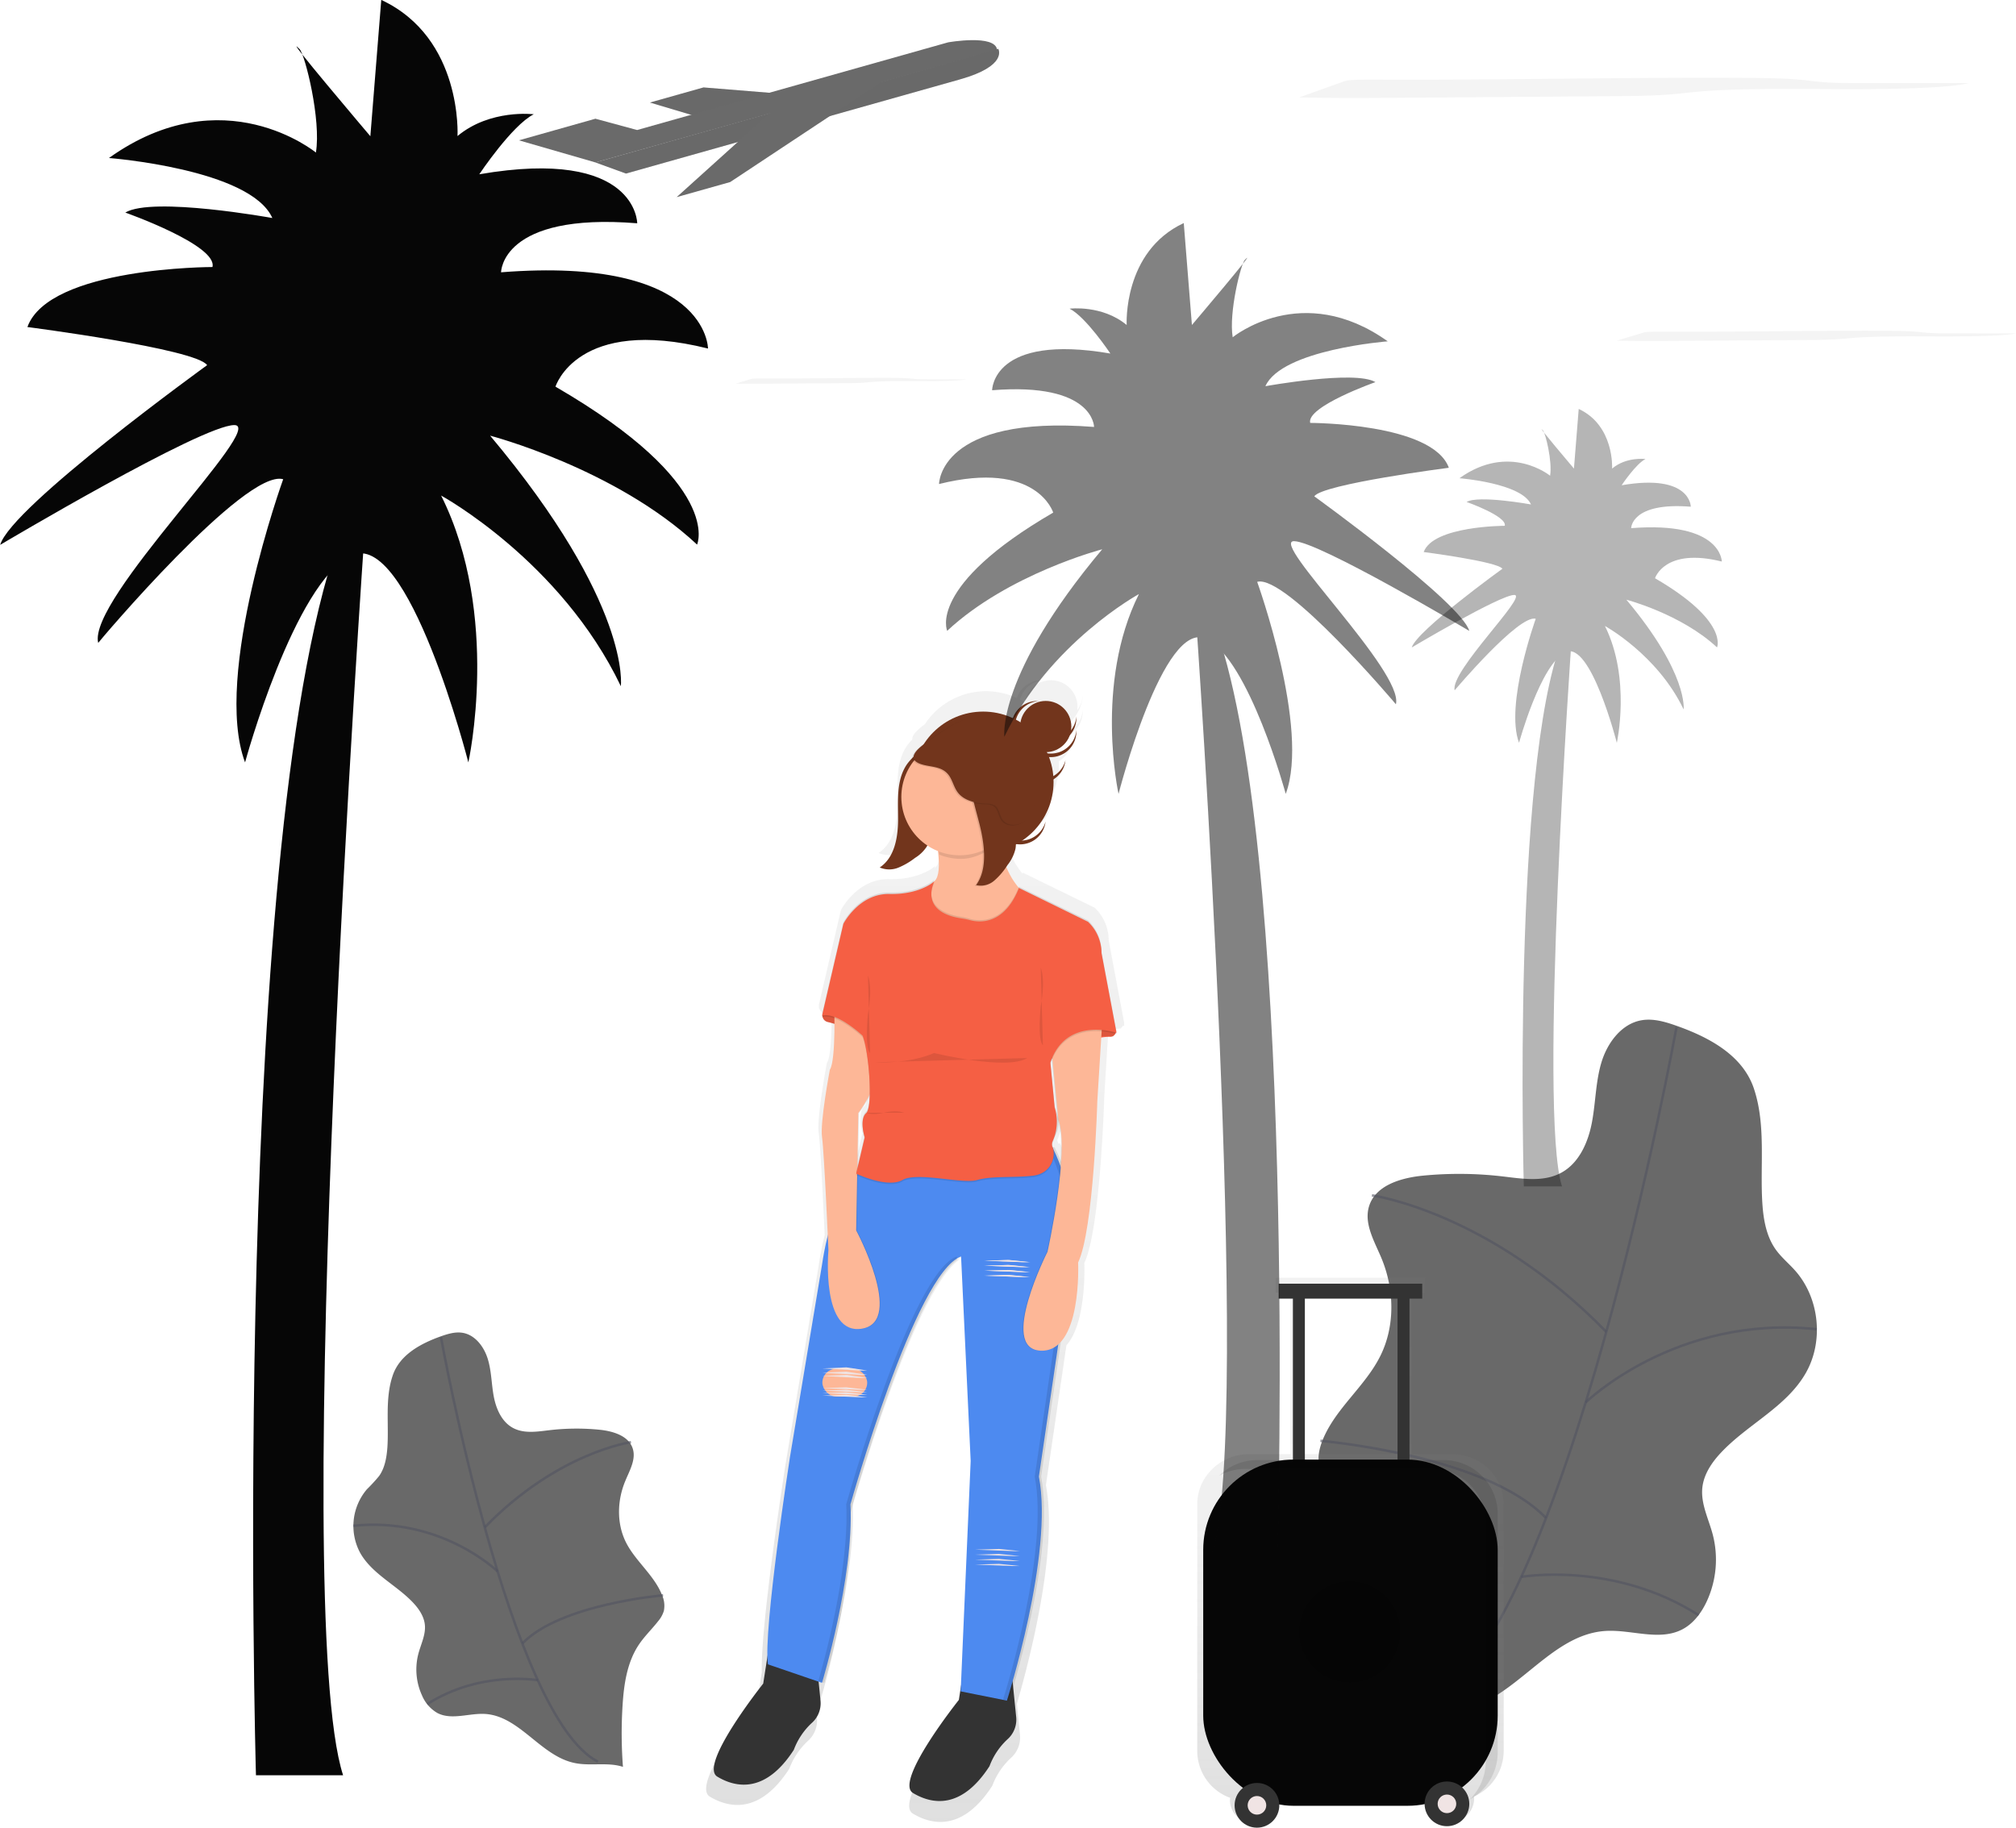 <svg id="3d2e1720-bd24-4bc0-a54b-69e5d5c1743b" data-name="Layer 1" xmlns="http://www.w3.org/2000/svg" xmlns:xlink="http://www.w3.org/1999/xlink" width="806.22" height="730.95" viewBox="0 0 806.22 730.95"><defs><linearGradient id="72a9d418-5bc5-4c80-a690-71e468528603" x1="562.87" y1="813.16" x2="562.87" y2="356.48" gradientUnits="userSpaceOnUse"><stop offset="0" stop-color="gray" stop-opacity="0.25"/><stop offset="0.54" stop-color="gray" stop-opacity="0.12"/><stop offset="1" stop-color="gray" stop-opacity="0.1"/></linearGradient><linearGradient id="616051fd-1701-470f-bedf-ccdfdf794555" x1="736.95" y1="813.71" x2="736.95" y2="595.52" xlink:href="#72a9d418-5bc5-4c80-a690-71e468528603"/></defs><title>departing</title><g opacity="0.6"><polygon points="259.93 41.01 281.34 34.97 314.01 37.62 280.36 47.1 259.93 41.01" fill="#060606"/><polygon points="259.93 41.01 281.34 34.97 314.01 37.62 280.36 47.1 259.93 41.01" opacity="0.2"/><path d="M404.4,140.64,435,132l16.68,4.52,124.39-35.07s18.87-3.34,19.57,3L435,149.48Z" transform="translate(-196.89 -84.52)" fill="#060606"/><path d="M580.79,116.27,447.22,153.93,435,149.48l161.1-45.42S600.16,110.81,580.79,116.27Z" transform="translate(-196.89 -84.52)" fill="#060606"/><path d="M580.79,116.27,447.22,153.93,435,149.48l161.1-45.42S600.16,110.81,580.79,116.27Z" transform="translate(-196.89 -84.52)" opacity="0.2"/><polygon points="270.6 78.84 292.01 72.81 357.87 29.2 310.96 42.43 270.6 78.84" fill="#060606"/></g><path d="M867.59,494.85c-4.59-1.63-9.46-3.12-14.25-2.29-8,1.4-13.64,9-16,16.79s-2.31,16.1-3.83,24.1-5.16,16.29-12.34,20.13-15.66,2.32-23.63,1.4a149.21,149.21,0,0,0-31.47-.29c-8.79.85-19.1,3.82-21.68,12.26-2.11,6.9,2.08,13.92,4.88,20.57,5.23,12.43,5.65,27.14-.34,39.23-6.09,12.3-18.1,21.1-23.16,33.85-1.28,3.24-2.09,6.83-1.22,10.2a18.63,18.63,0,0,0,3.63,6.58c4,5.12,8.72,9.63,12.34,15,7.55,11.2,9.6,25.16,10.48,38.64a281.8,281.8,0,0,1-.22,39.79c9.84-3.24,20.72-.35,30.86-2.44,21.59-4.45,35.07-30,57.06-31.56,10.4-.73,21.59,4.16,30.87-.6,4.52-2.32,7.73-6.65,9.88-11.26a39.82,39.82,0,0,0,2.39-26.7c-1.63-6.19-4.8-12.24-4.18-18.61.53-5.45,3.79-10.26,7.55-14.24,10.69-11.35,26.21-18.29,33.89-31.86,7.2-12.72,5.38-29.93-4.31-40.86-2.54-2.87-5.56-5.33-7.78-8.45-3.69-5.19-4.87-11.75-5.31-18.11-1.05-15.25,1.54-31.38-3.39-46.19C893.84,506.46,880.19,499.34,867.59,494.85Z" transform="translate(-196.89 -84.52)" fill="#060606" opacity="0.6"/><path d="M867.33,495.3s-43.77,243.11-100.62,272.1" transform="translate(-196.89 -84.52)" fill="none" stroke="#535461" stroke-miterlimit="10" opacity="0.6"/><path d="M745.54,562.59s46.88,6.44,93.72,54.59" transform="translate(-196.89 -84.52)" fill="none" stroke="#535461" stroke-miterlimit="10" opacity="0.6"/><path d="M831,645.41s36.09-35.29,92.45-29.29" transform="translate(-196.89 -84.52)" fill="none" stroke="#535461" stroke-miterlimit="10" opacity="0.6"/><path d="M724.95,660.75s65.84,5.59,90.22,30.88" transform="translate(-196.89 -84.52)" fill="none" stroke="#535461" stroke-miterlimit="10" opacity="0.6"/><path d="M805.27,715.17s36.89-6.46,70.9,15.3" transform="translate(-196.89 -84.52)" fill="none" stroke="#535461" stroke-miterlimit="10" opacity="0.6"/><path d="M373.08,619c2.86-1,5.9-1.95,8.89-1.43,5,.87,8.51,5.61,10,10.48s1.44,10,2.39,15,3.22,10.17,7.7,12.56,9.77,1.45,14.74.87a93.08,93.08,0,0,1,19.63-.18c5.48.53,11.92,2.38,13.53,7.65,1.32,4.3-1.3,8.69-3,12.84-3.26,7.76-3.52,16.93.21,24.47s11.29,13.16,14.45,21.12a10.44,10.44,0,0,1,.76,6.37,11.62,11.62,0,0,1-2.26,4.1c-2.48,3.19-5.44,6-7.7,9.36-4.71,7-6,15.7-6.54,24.11a175.8,175.8,0,0,0,.14,24.83c-6.14-2-12.92-.22-19.25-1.53C413.22,786.91,404.82,771,391.1,770c-6.49-.46-13.47,2.6-19.26-.37a14.54,14.54,0,0,1-6.16-7,24.84,24.84,0,0,1-1.49-16.65c1-3.86,3-7.64,2.61-11.61-.33-3.4-2.37-6.4-4.71-8.89-6.67-7.08-16.35-11.41-21.14-19.88a22.65,22.65,0,0,1,2.69-25.49,66.9,66.9,0,0,0,4.85-5.27c2.3-3.24,3-7.33,3.31-11.3.66-9.51-1-19.58,2.11-28.82C356.7,626.28,365.22,621.84,373.08,619Z" transform="translate(-196.89 -84.52)" fill="#060606" opacity="0.6"/><path d="M373.24,619.32S400.55,771,436,789.08" transform="translate(-196.89 -84.52)" fill="none" stroke="#535461" stroke-miterlimit="10" opacity="0.6"/><path d="M449.22,661.3s-29.25,4-58.47,34.05" transform="translate(-196.89 -84.52)" fill="none" stroke="#535461" stroke-miterlimit="10" opacity="0.6"/><path d="M395.89,713s-22.51-22-57.68-18.27" transform="translate(-196.89 -84.52)" fill="none" stroke="#535461" stroke-miterlimit="10" opacity="0.6"/><path d="M462.07,722.54S421,726,405.78,741.8" transform="translate(-196.89 -84.52)" fill="none" stroke="#535461" stroke-miterlimit="10" opacity="0.6"/><path d="M412,756.49s-23-4-44.23,9.55" transform="translate(-196.89 -84.52)" fill="none" stroke="#535461" stroke-miterlimit="10" opacity="0.6"/><path d="M746.87,116.36c-3.38,0-7.13,0-9.7.2a11.8,11.8,0,0,0-3.36.69l-17.35,6.23c14,.35,28.64.24,43,.13L840,123c8.22-.06,16.85-.14,23.71-.63,4.59-.33,8-.81,12.2-1.19,15.25-1.36,37.49-1.1,57.35-1s43.84-.45,50.83-2.44l-42.63,0c-4.6,0-9.42,0-13.48-.23-4.74-.27-7.64-.8-11.81-1.16-6.9-.59-16.42-.66-25.27-.7C842.33,115.46,794.34,116.61,746.87,116.36Z" transform="translate(-196.89 -84.52)" fill="#f4f4f4"/><path d="M501.61,235.88c-1.16,0-2.46,0-3.35.06a4.73,4.73,0,0,0-1.16.2l-6,1.81c4.84.1,9.88.07,14.84,0l27.8-.18c2.84,0,5.81,0,8.18-.18,1.58-.1,2.75-.24,4.21-.35,5.26-.4,12.93-.32,19.78-.3s15.12-.13,17.54-.71H568.75c-1.59,0-3.25,0-4.65-.07-1.64-.08-2.63-.23-4.08-.34-2.38-.17-5.66-.19-8.72-.2C534.54,235.62,518,236,501.61,235.88Z" transform="translate(-196.89 -84.52)" fill="#f4f4f4"/><path d="M861.6,217.18c-2,0-4.25,0-5.79.1a8.17,8.17,0,0,0-2,.35l-10.35,3.13c8.37.18,17.09.12,25.65.07l48.06-.31c4.9,0,10.05-.07,14.14-.32,2.74-.16,4.76-.41,7.28-.6,9.1-.68,22.36-.55,34.21-.52s26.15-.23,30.32-1.23H977.68c-2.74,0-5.62,0-8-.12-2.83-.14-4.55-.4-7-.58-4.11-.3-9.79-.33-15.07-.35C918.54,216.73,889.91,217.31,861.6,217.18Z" transform="translate(-196.89 -84.52)" fill="#f4f4f4"/><path d="M646.34,493.61l.12,0-6.2-33.07a17.91,17.91,0,0,0-5.61-13l-28.67-14-.17.39a32.47,32.47,0,0,1-5.11-8.57l.5-.71a17.18,17.18,0,0,0,3.3-6.72,11.38,11.38,0,0,0,.17-1.9l.43-.22a10.62,10.62,0,0,0,11.82-8.6c0-.24.08-.49.11-.73a10.63,10.63,0,0,1-9.66,8,29.2,29.2,0,0,0,13-24.29c0-.41,0-.81,0-1.21a10.59,10.59,0,0,0,4.88-7.11c0-.24.08-.49.11-.73a10.6,10.6,0,0,1-5.07,6.6,29.06,29.06,0,0,0-1.79-7.91c.24,0,.48,0,.72,0a10.63,10.63,0,0,0,10.63-10.63c0-.25,0-.49,0-.74a10.55,10.55,0,0,1-12,9.79l-.23-.52a17.39,17.39,0,0,0,12.22-14.15c0-.25,0-.49,0-.74a10.57,10.57,0,0,1-2.14,5.69,10.62,10.62,0,0,0-21-3.15q-.93-.58-1.9-1.1a10.63,10.63,0,0,1,9.61-7.77l-.74,0a10.63,10.63,0,0,0-10.16,7.17,29.22,29.22,0,0,0-36.8,10.54c-2.25,1.63-5.15,4-5,6.07a20.21,20.21,0,0,0-2.53,3.11c-4,6.37-3.33,14.47-3.31,22s-1.34,16.1-7.62,20.26a10.07,10.07,0,0,0,7.79.06,29.87,29.87,0,0,0,6.89-4c1.85-1.32,3.76-2.7,4.86-4.69.08-.15.16-.3.23-.45a24.14,24.14,0,0,0,4.39,2.32c.61,4.94.74,10.64-1.45,12.52l-.33.28-.09.07a9.38,9.38,0,0,1,.42-.95s-5.91,5.61-18.6,5.31-19.19,12.4-19.19,12.4l-8.86,38.09.14,0-.14.62.14,0-.14.62.24-.05a2.86,2.86,0,0,0,2.13,2.1c.77.18,1.72.43,2.79.76,0,7.18-.33,16.58-1.91,19,0,0-4.13,21.85-3.25,28,.67,4.7,1.85,29.23,2.38,40.84a121,121,0,0,0-2.38,12l-13.29,79.72S501,734,501.54,753.28l-1.74,11.13s-27,33.87-19.05,38.64,20.11,6.88,31.76-11.11a29.14,29.14,0,0,1,7.41-11.11,10.92,10.92,0,0,0,3.67-9.3l-.79-7.89,1.42.48.08-.27.8.27s13.29-43.7,11.81-74.11c0,0,24.65-87.67,43.32-101.46l0-.58a9.22,9.22,0,0,1,1.73-.86l4,84.89-4,93.57L581,771.2s-27,33.87-19.05,38.64,20.11,6.88,31.76-11.11a29.14,29.14,0,0,1,7.41-11.11,10.92,10.92,0,0,0,3.67-9.3l-1.24-12.38c4.59-15.73,16.67-61.15,11.61-87.45l8.2-55.92c8.27-9.29,7.16-32.95,7.16-32.95,6.5-13.58,8-67,8-67l1.64-26.37a22,22,0,0,1,3.68-.29,2.46,2.46,0,0,0,.81-.14l.52.07.23-.48a2.47,2.47,0,0,0,.61-.7l.49.15-.12-.63.12,0Zm-23.1,53.62c-.74-1.83-1.56-3.65-2.47-5.45l-.66.07a5.51,5.51,0,0,0-.22-.66,3.21,3.21,0,0,1-.18-.62,3.45,3.45,0,0,1,.21-.66,22.78,22.78,0,0,0,1-2.72,10.31,10.31,0,0,0,1.57-5.68C623.47,535.37,623.6,541,623.23,547.23Zm-2.47-22.58L619.08,507q.25-.72.52-1.39L621.82,528ZM542.52,527c-1.21,1.09-1.53,3-1.48,4.8,0,.2,0,.39,0,.59a20.05,20.05,0,0,0,.74,5.3l-2.59,11,.38-21.12a46.72,46.72,0,0,0,4.42-7.12C543.83,523.77,543.38,526.24,542.52,527Z" transform="translate(-196.89 -84.52)" fill="url(#72a9d418-5bc5-4c80-a690-71e468528603)"/><path d="M559.23,390.73c-3.86,6.14-3.21,13.94-3.19,21.2s-1.29,15.51-7.34,19.52a9.7,9.7,0,0,0,7.5.05,28.78,28.78,0,0,0,6.63-3.88,14.77,14.77,0,0,0,4.68-4.52c1.48-2.68,1.15-5.95,1.08-9A95.37,95.37,0,0,1,570,398c.48-3.27,3.65-12.26-.25-14C566.23,382.45,560.8,388.22,559.23,390.73Z" transform="translate(-196.89 -84.52)" fill="#72351c"/><path d="M504.66,741.52l-2.55,16.32s-26,32.63-18.36,37.22,19.38,6.63,30.59-10.71a28.08,28.08,0,0,1,7.14-10.71h0a10.52,10.52,0,0,0,3.54-9l-2.52-25.2Z" transform="translate(-196.89 -84.52)" fill="#333"/><path d="M582.89,748.06l-2.55,16.32S554.33,797,562,801.6s19.38,6.63,30.59-10.71a28.08,28.08,0,0,1,7.14-10.71h0a10.52,10.52,0,0,0,3.54-9L600.73,746Z" transform="translate(-196.89 -84.52)" fill="#333"/><path d="M542.41,550.74s-12.23,8.82-16.78,39.54l-12.8,76.8S502,736.78,504,750.15l21.62,7.4s12.8-42.1,11.38-71.4c0,0,26-92.59,44.23-99.13l3.84,81.78-4,92.16,18.49,3.7s18.77-58.6,12.8-89.6l9.67-66s11.09-35.27-4.27-65.71Z" transform="translate(-196.89 -84.52)" fill="#4d8af0"/><g opacity="0.1"><path d="M579.6,588.4l-.07-1.39c-18.21,6.54-44.23,99.13-44.23,99.13,1.31,26.94-9.41,64.69-11.14,70.6l2.32.8s12.8-42.1,11.38-71.4C537.86,686.15,561.61,601.68,579.6,588.4Z" transform="translate(-196.89 -84.52)"/><path d="M618.65,543.35l-2.44.24c15.18,30.38,4.15,65.47,4.15,65.47l-9.67,66c5.66,29.36-10.88,83.48-12.65,89.12l2.41.48s18.77-58.6,12.8-89.6l9.67-66S634,573.79,618.65,543.35Z" transform="translate(-196.89 -84.52)"/></g><path d="M525.77,490.58a2.76,2.76,0,0,0,2.14,2.68,42.77,42.77,0,0,1,16.35,7.84c9.1,7.11-9.67-14.22-9.67-14.22l-6.26,1.42-2.56,2.28Z" transform="translate(-196.89 -84.52)" fill="#f55f44"/><path d="M525.77,490.58a2.76,2.76,0,0,0,2.14,2.68,42.77,42.77,0,0,1,16.35,7.84c9.1,7.11-9.67-14.22-9.67-14.22l-6.26,1.42-2.56,2.28Z" transform="translate(-196.89 -84.52)" opacity="0.1"/><path d="M615.09,509.36s14.75-10.33,25.74-10.18a2.39,2.39,0,0,0,2.42-2.39h0S621.64,488.31,615.09,509.36Z" transform="translate(-196.89 -84.52)" fill="#f55f44"/><path d="M643.25,496.79s-21.62-8.49-28.16,12.56c0,0,15.93-12.23,27-10.24" transform="translate(-196.89 -84.52)" opacity="0.1"/><circle cx="393.17" cy="312.75" r="28.16" fill="#72351c"/><path d="M570.58,417s4,16.5,0,19.91-11.95,9.67-6,14.51,27.59,13.09,34.7,9.1,15.36-2.84,13.37-11.09S595,442.93,594.75,402Z" transform="translate(-196.89 -84.52)" fill="#fdb797"/><path d="M530.75,485.6s.85,22.76-1.71,26.74c0,0-4,21-3.13,27s2.56,45.23,2.56,45.23-3.13,34.42,13.65,31.29-2.56-39.26-2.56-39.26l.85-46.94s7.68-9.67,8.53-21S530.75,485.6,530.75,485.6Z" transform="translate(-196.89 -84.52)" opacity="0.1"/><path d="M530.47,485.6s.85,22.76-1.71,26.74c0,0-4,21-3.13,27s2.56,45.23,2.56,45.23-3.13,34.42,13.65,31.29-2.56-39.26-2.56-39.26l.85-46.94s7.68-9.67,8.53-21S530.47,485.6,530.47,485.6Z" transform="translate(-196.89 -84.52)" fill="#fdb797"/><path d="M637.71,488.16l-2.28,36.7s-1.42,51.49-7.68,64.57c0,0,1.71,36.13-15.08,35.27s2.84-39.54,2.84-39.54,9-40.16,4.36-52.93l-4.36-44.07Z" transform="translate(-196.89 -84.52)" opacity="0.1"/><path d="M638,488.16l-2.28,36.7s-1.42,51.49-7.68,64.57c0,0,1.71,36.13-15.08,35.27s2.84-39.54,2.84-39.54,9-40.16,4.36-52.93l-4.36-44.07Z" transform="translate(-196.89 -84.52)" fill="#fdb797"/><path d="M583.38,452.61s13.59,6.25,21-12.38L632,453.74a17.26,17.26,0,0,1,5.4,12.52l6,31.86s-20.2-6.83-26.45,11.95L618.65,528l.06.18a19.31,19.31,0,0,1-.89,13.38,3,3,0,0,0,0,2.37c1.42,3.41-.28,10.52-8,11.38s-16.21,0-22.19,1.71-23.89-3.41-29.87,0-18.49-2.56-18.49-2.56l3.41-14.51s-2.28-7.11.57-9.67,1.14-24.75-1.42-31c0,0-10.24-9.67-16.21-8l8.53-36.7s6.26-12.23,18.49-11.95,17.92-5.12,17.92-5.12S563.46,450.62,583.38,452.61Z" transform="translate(-196.89 -84.52)" opacity="0.1"/><path d="M584.8,452c3.68,1,13.62,2.1,19.59-12.87L632,452.61a17.26,17.26,0,0,1,5.4,12.52l6,31.86s-20.2-6.83-26.45,11.95l1.71,17.92,1.12,3.56a10.15,10.15,0,0,1-1.42,9.09,3.22,3.22,0,0,0-.55,3.28c1.42,3.41-.28,10.52-8,11.38s-16.21,0-22.19,1.71-23.89-3.41-29.87,0-18.49-2.56-18.49-2.56l3.41-14.51s-2.28-7.11.57-9.67,1.14-24.75-1.42-31c0,0-10.24-9.67-16.21-8l8.53-36.7s6.26-12.23,18.49-11.95,17.92-5.12,17.92-5.12-6.65,12.24,10.92,14.84A28.22,28.22,0,0,1,584.8,452Z" transform="translate(-196.89 -84.52)" opacity="0.1"/><path d="M584.8,452.52c3.68,1,13.62,2.1,19.59-12.87L632,453.18a17.26,17.26,0,0,1,5.4,12.52l6,31.86s-20.2-6.83-26.45,11.95l1.71,17.92.06.18a19.31,19.31,0,0,1-.89,13.38,3,3,0,0,0,0,2.37c1.42,3.41-.28,10.52-8,11.38s-16.21,0-22.19,1.71-23.89-3.41-29.87,0-18.49-2.56-18.49-2.56l3.41-14.51s-2.28-7.11.57-9.67,1.14-24.75-1.42-31c0,0-10.24-9.67-16.21-8l8.53-36.7s6.26-12.23,18.49-11.95S570.58,437,570.58,437s-6.65,12.24,10.92,14.84A28.22,28.22,0,0,1,584.8,452.52Z" transform="translate(-196.89 -84.52)" fill="#f55f44"/><path d="M595.32,403.4l-24.18,15.08a78.59,78.59,0,0,1,1.4,7.85,23.25,23.25,0,0,0,8.7,1.68c6,0,11.51-3.38,15.65-7.11A94,94,0,0,1,595.32,403.4Z" transform="translate(-196.89 -84.52)" opacity="0.1"/><circle cx="383.79" cy="318.73" r="23.33" fill="#fdb797"/><circle cx="418.2" cy="290.57" r="10.24" fill="#72351c"/><path d="M617.08,385.9a10.24,10.24,0,0,1-10.21-9.53c0,.24,0,.47,0,.71a10.24,10.24,0,1,0,20.48,0c0-.24,0-.48,0-.71A10.24,10.24,0,0,1,617.08,385.9Z" transform="translate(-196.89 -84.52)" fill="#72351c"/><path d="M611.23,396.07a10.24,10.24,0,0,1-8.32-11.22c-.06.23-.11.46-.16.69a10.24,10.24,0,1,0,20.14,3.71c0-.24.08-.47.1-.7A10.24,10.24,0,0,1,611.23,396.07Z" transform="translate(-196.89 -84.52)" fill="#72351c"/><path d="M603.27,420.54a10.24,10.24,0,0,1-8.32-11.22c-.06.23-.11.46-.16.69a10.24,10.24,0,1,0,20.14,3.71c0-.24.08-.47.1-.7A10.24,10.24,0,0,1,603.27,420.54Z" transform="translate(-196.89 -84.52)" fill="#72351c"/><path d="M617.08,380.5A10.24,10.24,0,0,1,606.87,371c0,.24,0,.47,0,.71a10.24,10.24,0,0,0,20.48,0c0-.24,0-.48,0-.71A10.24,10.24,0,0,1,617.08,380.5Z" transform="translate(-196.89 -84.52)" fill="#72351c"/><path d="M602.79,375a10.24,10.24,0,0,1,9.64-10.11l-.71,0a10.24,10.24,0,1,0-.22,20.48l.71,0A10.24,10.24,0,0,1,602.79,375Z" transform="translate(-196.89 -84.52)" fill="#72351c"/><path d="M613.1,471.52c2,5.69,0,15.36,0,15.36s-1.42,13.37.85,15.65" transform="translate(-196.89 -84.52)" opacity="0.1"/><path d="M544,474.65c2,5.69,0,15.36,0,15.36s-1.42,13.37.85,15.65" transform="translate(-196.89 -84.52)" opacity="0.1"/><path d="M543.41,529.55s2,1.14,6.83,0,7.4-.28,8.25,0" transform="translate(-196.89 -84.52)" opacity="0.1"/><path d="M546.82,509.36s13.09.85,23.61-3.7c0,0,29,7.11,37.26,2" transform="translate(-196.89 -84.52)" opacity="0.1"/><rect x="328.88" y="547.43" width="17.92" height="11.09" rx="5.55" ry="5.55" fill="#fdb797"/><path d="M525.77,634.8s9.17-.43,9.59-.43,8.34,1.28,8.34,1.28h-2.92Z" transform="translate(-196.89 -84.52)" fill="#f0e4e4"/><path d="M590.35,588.72s9.17-.28,9.59-.28,8.34.85,8.34.85h-2.92Z" transform="translate(-196.89 -84.52)" fill="#f0e4e4"/><path d="M590.35,590.71s9.17-.28,9.59-.28,8.34.85,8.34.85h-2.92Z" transform="translate(-196.89 -84.52)" fill="#f0e4e4"/><path d="M590.35,592.7s9.17-.28,9.59-.28,8.34.85,8.34.85h-2.92Z" transform="translate(-196.89 -84.52)" fill="#f0e4e4"/><path d="M590.35,594.69s9.17-.28,9.59-.28,8.34.85,8.34.85h-2.92Z" transform="translate(-196.89 -84.52)" fill="#f0e4e4"/><path d="M525.77,642.67s9.17-.33,9.59-.33,8.34,1,8.34,1h-2.92Z" transform="translate(-196.89 -84.52)" fill="#f0e4e4"/><path d="M525.77,641.68s9.17-.33,9.59-.33,8.34,1,8.34,1h-2.92Z" transform="translate(-196.89 -84.52)" fill="#f0e4e4"/><path d="M525.77,640.68s9.17-.33,9.59-.33,8.34,1,8.34,1h-2.92Z" transform="translate(-196.89 -84.52)" fill="#f0e4e4"/><path d="M525.77,639.68s9.17-.33,9.59-.33,8.34,1,8.34,1h-2.92Z" transform="translate(-196.89 -84.52)" fill="#f0e4e4"/><path d="M525.77,633.52s9.17-.43,9.59-.43,8.34,1.28,8.34,1.28h-2.92Z" transform="translate(-196.89 -84.52)" fill="#f0e4e4"/><path d="M525.77,631.81s9.17-.43,9.59-.43,8.34,1.28,8.34,1.28h-2.92Z" transform="translate(-196.89 -84.52)" fill="#f0e4e4"/><path d="M584.67,388.32c-1.9,8.17,1.07,17.19,3.26,25.72s3.39,18.56-1.26,24.76A8.14,8.14,0,0,0,594,437a28.14,28.14,0,0,0,5.27-6.2,16.55,16.55,0,0,0,3.18-6.47c.63-3.52-.66-7.28-1.66-10.86a139.88,139.88,0,0,1-3.44-19.25c-.52-4-.13-15.33-4.44-16.4C589,376.85,585.44,385,584.67,388.32Z" transform="translate(-196.89 -84.52)" opacity="0.1"/><path d="M585.24,388c-1.9,8.17,1.07,17.19,3.26,25.72s3.39,18.56-1.26,24.76a8.14,8.14,0,0,0,7.29-1.79,28.14,28.14,0,0,0,5.27-6.2,16.55,16.55,0,0,0,3.18-6.47c.63-3.52-.66-7.28-1.66-10.86a139.88,139.88,0,0,1-3.44-19.25c-.52-4-.13-15.33-4.44-16.4C589.54,376.57,586,384.69,585.24,388Z" transform="translate(-196.89 -84.52)" fill="#72351c"/><path d="M575.19,394.15c1.94,2.07,2.39,5.16,4.07,7.45,2.53,3.47,7.26,4.42,11.55,4.6a6.5,6.5,0,0,1,3.36.72c1.81,1.19,1.86,3.81,3.07,5.6,2.06,3.06,7.07,2.65,9.69.05s3.39-6.51,3.71-10.18a63.57,63.57,0,0,0-.13-12.29c-.5-4.62-1.7-9.53-5.21-12.58-2.54-2.2-5.93-3.1-9.19-3.93-4.63-1.18-9.53-2.37-14.12-1a25.46,25.46,0,0,0-6.44,3.25q-4.23,2.69-8.33,5.57c-3.08,2.16-8.79,6.44-3.21,8.76C567.7,391.67,572.22,391,575.19,394.15Z" transform="translate(-196.89 -84.52)" opacity="0.1"/><path d="M575.76,393.87c1.94,2.07,2.39,5.16,4.07,7.45,2.53,3.47,7.26,4.42,11.55,4.6a6.5,6.5,0,0,1,3.36.72c1.81,1.19,1.86,3.81,3.07,5.6,2.06,3.06,7.07,2.65,9.69.05s3.39-6.51,3.71-10.18a63.57,63.57,0,0,0-.13-12.29c-.5-4.62-1.7-9.53-5.21-12.58-2.54-2.2-5.93-3.1-9.19-3.93-4.63-1.18-9.53-2.37-14.12-1a25.46,25.46,0,0,0-6.44,3.25q-4.23,2.69-8.33,5.57c-3.08,2.16-8.79,6.44-3.21,8.76C568.27,391.39,572.79,390.69,575.76,393.87Z" transform="translate(-196.89 -84.52)" fill="#72351c"/><path d="M590.94,588.72s9.17-.28,9.59-.28,8.34.85,8.34.85h-2.92Z" transform="translate(-196.89 -84.52)" fill="#f0e4e4"/><path d="M590.94,590.71s9.17-.28,9.59-.28,8.34.85,8.34.85h-2.92Z" transform="translate(-196.89 -84.52)" fill="#f0e4e4"/><path d="M590.94,592.7s9.17-.28,9.59-.28,8.34.85,8.34.85h-2.92Z" transform="translate(-196.89 -84.52)" fill="#f0e4e4"/><path d="M590.94,594.69s9.17-.28,9.59-.28,8.34.85,8.34.85h-2.92Z" transform="translate(-196.89 -84.52)" fill="#f0e4e4"/><path d="M586.81,704.28s9.17-.28,9.59-.28,8.34.85,8.34.85h-2.92Z" transform="translate(-196.89 -84.52)" fill="#f0e4e4"/><path d="M586.81,706.27s9.17-.28,9.59-.28,8.34.85,8.34.85h-2.92Z" transform="translate(-196.89 -84.52)" fill="#f0e4e4"/><path d="M586.81,708.26s9.17-.28,9.59-.28,8.34.85,8.34.85h-2.92Z" transform="translate(-196.89 -84.52)" fill="#f0e4e4"/><path d="M586.81,710.25s9.17-.28,9.59-.28,8.34.85,8.34.85h-2.92Z" transform="translate(-196.89 -84.52)" fill="#f0e4e4"/><path d="M777.47,666.08H761.52V601.52h5.29v-6H707.09v6H713v64.56H696.44c-11.46,0-20.76,9-20.76,20v98.84a20,20,0,0,0,13.16,18.62,8.67,8.67,0,0,0-.09,1.2,9.31,9.31,0,0,0,18.59.19h60.51a9.32,9.32,0,0,0,18.56-.79,8.68,8.68,0,0,0-.08-1.13,20,20,0,0,0,11.9-18.09V686.08C798.22,675,788.93,666.08,777.47,666.08ZM718,601.52h38.57v64.56H718Z" transform="translate(-196.89 -84.52)" fill="url(#616051fd-1701-470f-bedf-ccdfdf794555)"/><rect x="517.05" y="516.98" width="4.78" height="74.12" fill="#333"/><rect x="558.89" y="516.98" width="4.78" height="74.12" fill="#333"/><rect x="511.37" y="513.39" width="57.39" height="5.98" fill="#333"/><rect x="481.18" y="583.74" width="117.76" height="138.46" rx="36.08" ry="36.08" fill="#060606"/><circle cx="502.67" cy="722.01" r="8.94" fill="#333"/><circle cx="502.67" cy="722.01" r="3.72" fill="#f0e4e4"/><circle cx="578.65" cy="721.42" r="8.94" fill="#333"/><circle cx="578.65" cy="721.42" r="3.72" fill="#f0e4e4"/><path d="M774.27,668.45H699.64a21.5,21.5,0,0,0-15.2,6.27A21.47,21.47,0,0,1,694.86,672h74.63a21.57,21.57,0,0,1,21.57,21.57v95.32a21.5,21.5,0,0,1-6.37,15.3,21.56,21.56,0,0,0,11.15-18.89V690A21.57,21.57,0,0,0,774.27,668.45Z" transform="translate(-196.89 -84.52)" opacity="0.1"/><circle cx="539.77" cy="652.67" r="20.32" opacity="0.1"/><path d="M334.1,794.52H299.25S288.36,413.39,334.1,295.78h8.71S312.32,727,334.1,794.52Z" transform="translate(-196.89 -84.52)" fill="#060606"/><path d="M310.14,276.18s-28.31,78.4-15.25,113.25c0,0,19.6-71.87,42.47-82.76s46.83,82.76,46.83,82.76,13.07-58.8-10.89-106.72c0,0,47.91,26.13,71.87,76.23,0,0,4.36-32.67-52.27-100.18,0,0,50.09,13.07,82.76,43.56,0,0,10.89-24-56.63-63.16,0,0,8.71-28.31,61-15.25,0,0,0-37-82.76-30.49,0,0,0-24,54.45-19.6,0,0,0-30.49-63.16-19.6,0,0,13.07-19.6,21.78-24,0,0-17.42-2.18-30.49,8.71,0,0,2.18-39.2-30.49-54.45L345,139s-36.61-43.14-28.31-34.85c2.18,2.18,8.71,28.31,6.53,41.38,0,0-37-30.49-82.76,2.18,0,0,56.63,4.36,65.34,24,0,0-47.91-8.71-58.8-2.18,0,0,37,13.07,34.85,21.78,0,0-65.34,0-74,24,0,0,67.52,8.71,71.87,15.25,0,0-78.4,56.63-82.76,71.87,0,0,80.58-47.91,93.65-47.91s-58.8,69.69-54.45,87.12C236.09,341.52,294.89,271.83,310.14,276.18Z" transform="translate(-196.89 -84.52)" fill="#060606"/><g opacity="0.5"><path d="M681.71,705.34h26.09S716,420,681.71,331.89h-6.52S698,654.79,681.71,705.34Z" transform="translate(-196.89 -84.52)" fill="#060606"/><path d="M699.65,317.22s21.2,58.71,11.42,84.8c0,0-14.68-53.82-31.8-62s-35.06,62-35.06,62-9.78-44,8.15-79.91c0,0-35.88,19.57-53.82,57.08,0,0-3.26-24.46,39.14-75,0,0-37.51,9.78-62,32.62,0,0-8.15-17.94,42.4-47.29,0,0-6.52-21.2-45.66-11.42,0,0,0-27.72,62-22.83,0,0,0-17.94-40.77-14.68,0,0,0-22.83,47.29-14.68,0,0-9.78-14.68-16.31-17.94,0,0,13-1.63,22.83,6.52,0,0-1.63-29.35,22.83-40.77l3.26,40.77s27.41-32.3,21.2-26.09c-1.63,1.63-6.52,21.2-4.89,31,0,0,27.72-22.83,62,1.63,0,0-42.4,3.26-48.92,17.94,0,0,35.88-6.52,44-1.63,0,0-27.72,9.78-26.09,16.31,0,0,48.92,0,55.45,17.94,0,0-50.55,6.52-53.82,11.42,0,0,58.71,42.4,62,53.82,0,0-60.34-35.88-70.12-35.88s44,52.18,40.77,65.23C755.1,366.14,711.07,314,699.65,317.22Z" transform="translate(-196.89 -84.52)" fill="#060606"/></g><g opacity="0.3"><path d="M821.55,559H806.28s-4.77-166.92,15.26-218.43h3.82S812,529.43,821.55,559Z" transform="translate(-196.89 -84.52)" fill="#060606"/><path d="M811.05,332s-12.4,34.34-6.68,49.6c0,0,8.58-31.48,18.6-36.25s20.51,36.25,20.51,36.25,5.72-25.75-4.77-46.74c0,0,21,11.45,31.48,33.38,0,0,1.91-14.31-22.89-43.88,0,0,21.94,5.72,36.25,19.08,0,0,4.77-10.49-24.8-27.66,0,0,3.82-12.4,26.71-6.68,0,0,0-16.22-36.25-13.35,0,0,0-10.49,23.85-8.58,0,0,0-13.35-27.66-8.58,0,0,5.72-8.58,9.54-10.49,0,0-7.63-1-13.35,3.82,0,0,1-17.17-13.35-23.85l-1.91,23.85s-16-18.89-12.4-15.26c1,1,3.82,12.4,2.86,18.12,0,0-16.22-13.35-36.25,1,0,0,24.8,1.91,28.62,10.49,0,0-21-3.82-25.75-1,0,0,16.22,5.72,15.26,9.54,0,0-28.62,0-32.43,10.49,0,0,29.57,3.82,31.48,6.68,0,0-34.34,24.8-36.25,31.48,0,0,35.29-21,41-21S776.71,353,778.62,360.6C778.62,360.6,804.38,330.08,811.05,332Z" transform="translate(-196.89 -84.52)" fill="#060606"/></g></svg>